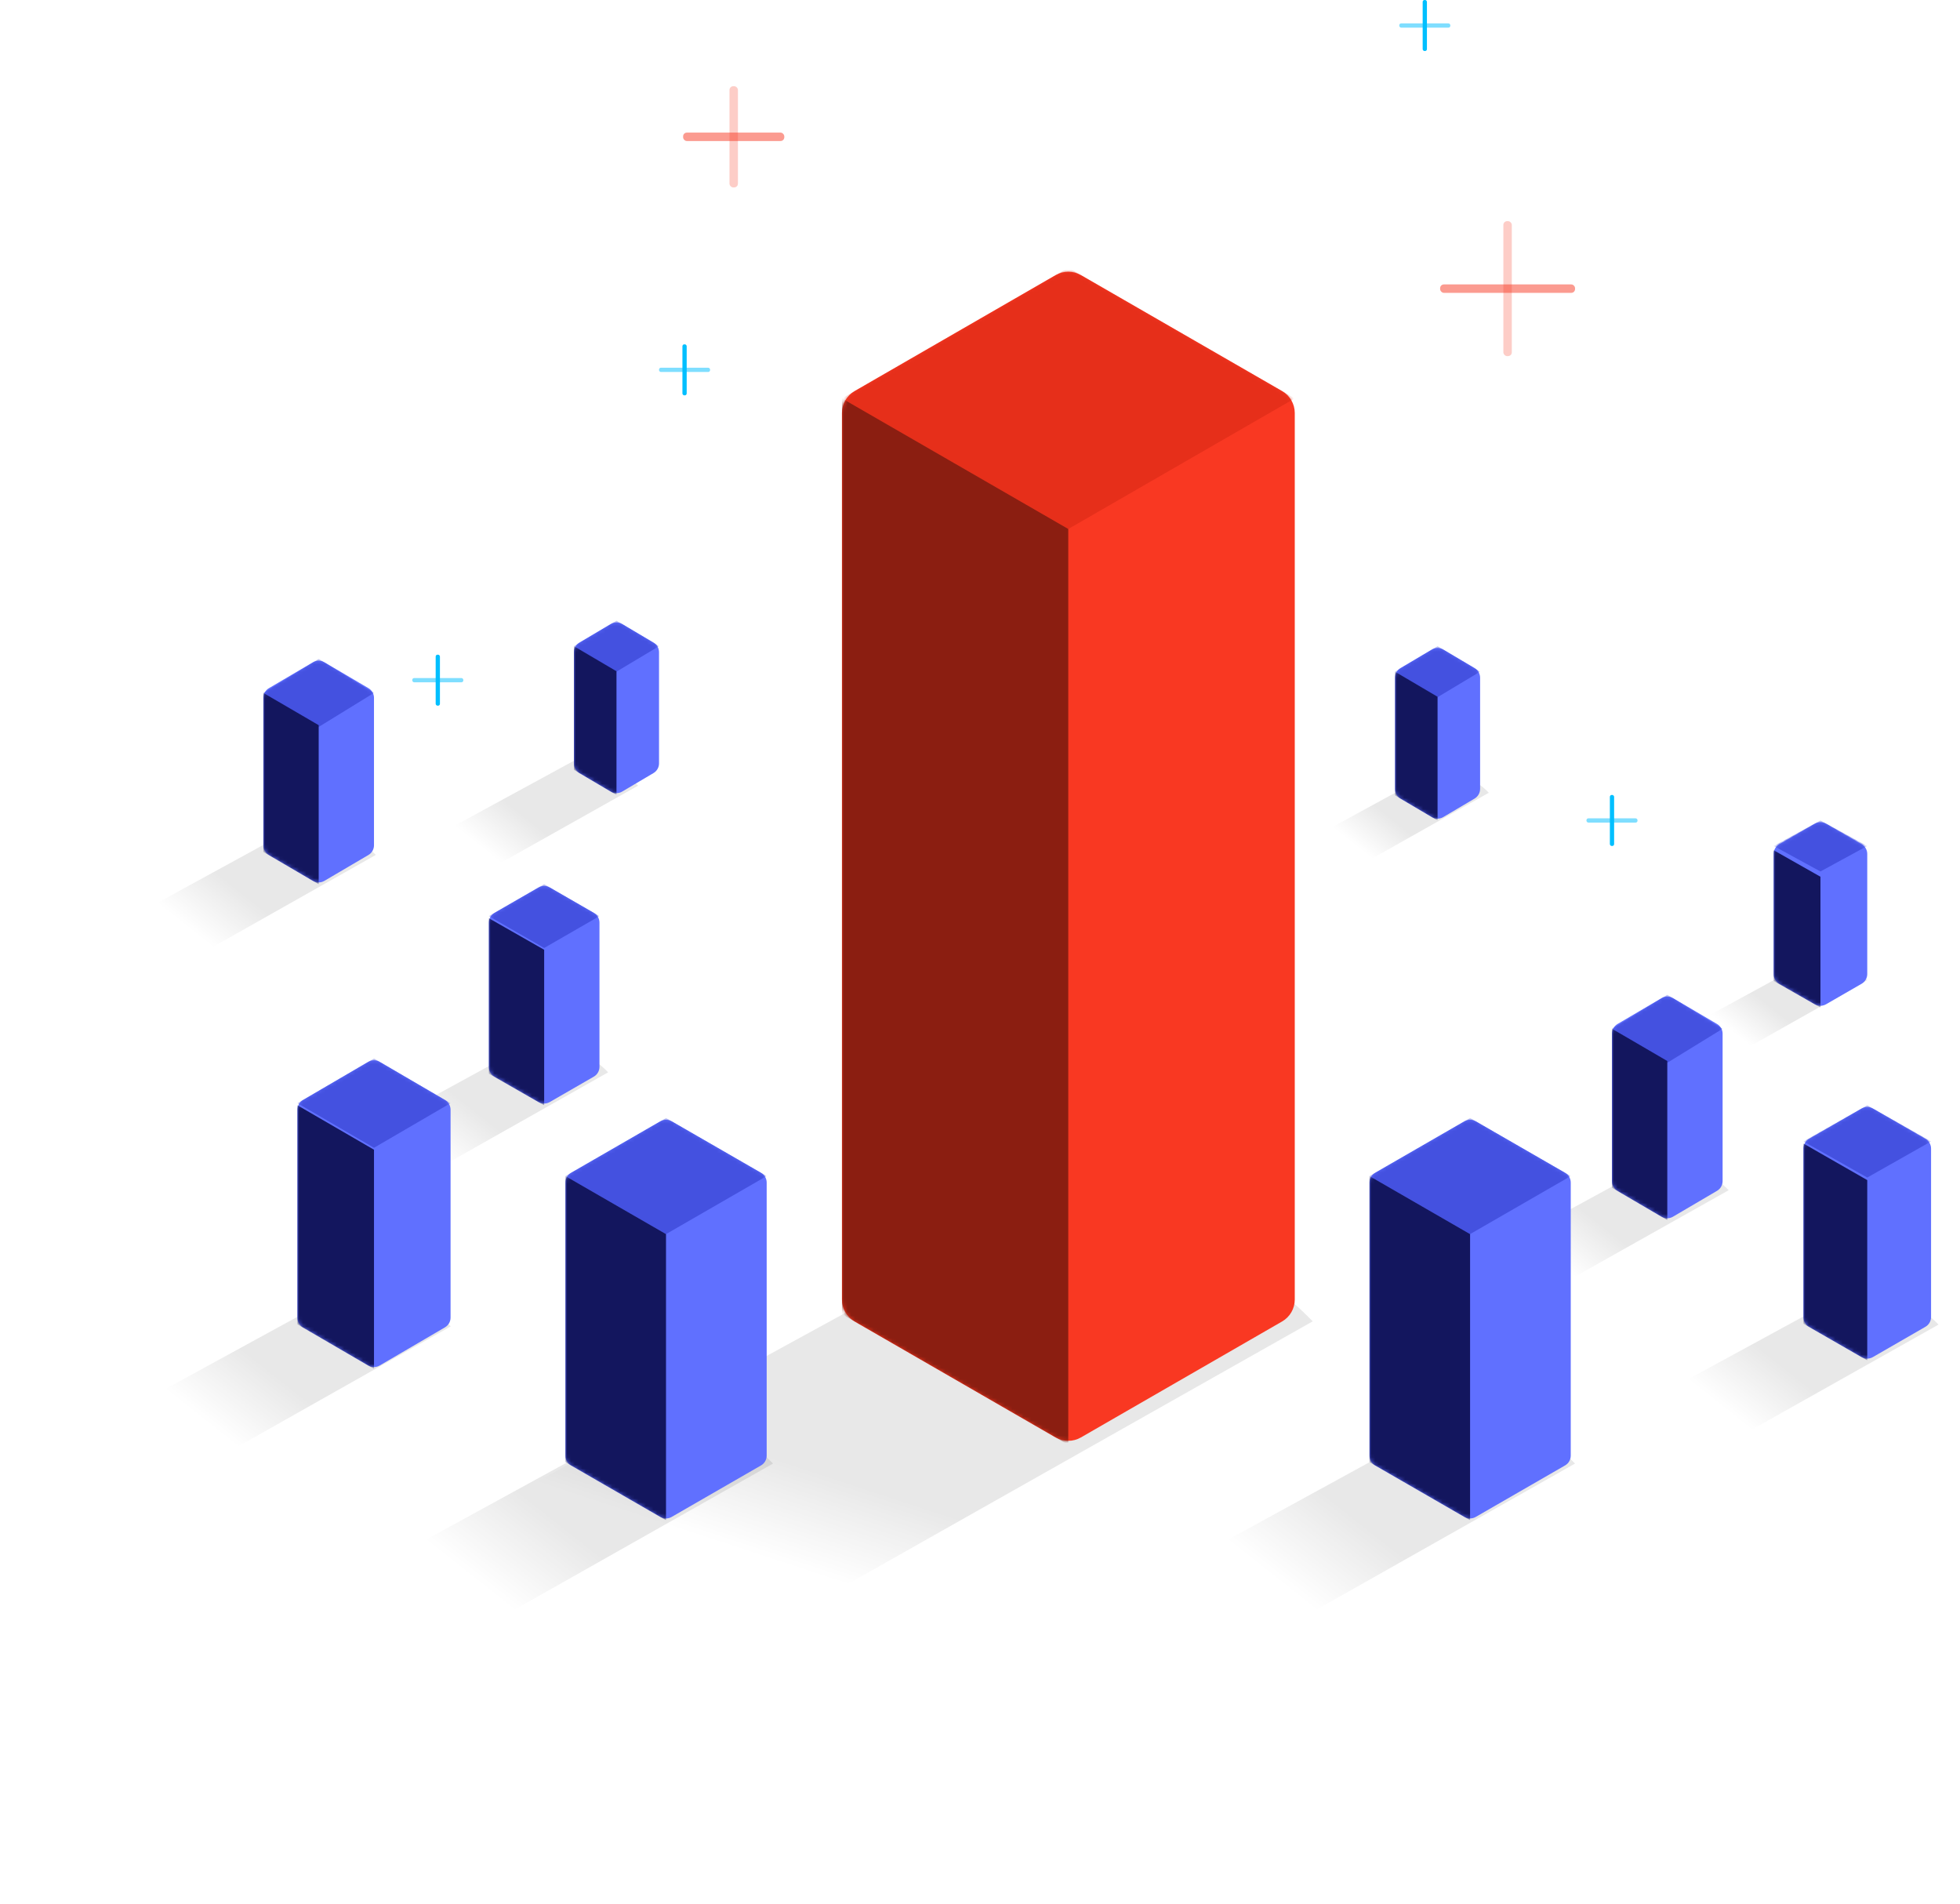 <?xml version="1.0" encoding="UTF-8"?>
<svg width="523px" height="508px" viewBox="0 0 523 508" version="1.1" xmlns="http://www.w3.org/2000/svg" xmlns:xlink="http://www.w3.org/1999/xlink">
    <title>Illustration</title>
    <defs>
        <linearGradient x1="41.455%" y1="55.866%" x2="61.241%" y2="41.968%" id="linearGradient-1">
            <stop stop-color="#000000" stop-opacity="0" offset="0%"></stop>
            <stop stop-color="#000000" offset="100%"></stop>
        </linearGradient>
        <filter x="-7.1%" y="-12.9%" width="114.3%" height="125.7%" filterUnits="objectBoundingBox" id="filter-2">
            <feGaussianBlur stdDeviation="1.5" in="SourceGraphic"></feGaussianBlur>
        </filter>
        <filter x="-7.1%" y="-12.9%" width="114.3%" height="125.7%" filterUnits="objectBoundingBox" id="filter-3">
            <feGaussianBlur stdDeviation="1.5" in="SourceGraphic"></feGaussianBlur>
        </filter>
        <linearGradient x1="54.563%" y1="53.148%" x2="61.241%" y2="41.928%" id="linearGradient-4">
            <stop stop-color="#000000" stop-opacity="0" offset="0%"></stop>
            <stop stop-color="#000000" offset="100%"></stop>
        </linearGradient>
        <filter x="-2.3%" y="-4.1%" width="104.6%" height="108.3%" filterUnits="objectBoundingBox" id="filter-5">
            <feGaussianBlur stdDeviation="2.5" in="SourceGraphic"></feGaussianBlur>
        </filter>
        <linearGradient x1="41.455%" y1="55.838%" x2="61.241%" y2="42.006%" id="linearGradient-6">
            <stop stop-color="#000000" stop-opacity="0" offset="0%"></stop>
            <stop stop-color="#000000" offset="100%"></stop>
        </linearGradient>
        <filter x="-5.4%" y="-9.8%" width="110.8%" height="119.6%" filterUnits="objectBoundingBox" id="filter-7">
            <feGaussianBlur stdDeviation="1.5" in="SourceGraphic"></feGaussianBlur>
        </filter>
        <path d="M13.232,59.213 L1.48,52.303 C0.563,51.764 7.14992657e-16,50.78 0,49.717 L0,10.389 C-5.74312831e-16,9.326 0.563,8.342 1.48,7.803 L13.232,0.894 C14.17,0.342 15.334,0.342 16.272,0.893 L28.035,7.803 C28.952,8.342 29.515,9.326 29.515,10.39 L29.515,49.716 C29.515,50.78 28.952,51.764 28.035,52.303 L16.272,59.213 C15.334,59.764 14.17,59.764 13.232,59.213 Z" id="path-8"></path>
        <filter x="-20.3%" y="-33.1%" width="140.7%" height="166.1%" filterUnits="objectBoundingBox" id="filter-10">
            <feGaussianBlur stdDeviation="2" in="SourceGraphic"></feGaussianBlur>
        </filter>
        <filter x="-40.7%" y="-11.8%" width="181.3%" height="123.5%" filterUnits="objectBoundingBox" id="filter-11">
            <feGaussianBlur stdDeviation="2" in="SourceGraphic"></feGaussianBlur>
        </filter>
        <path d="M57.018,312.025 L3.378,281.087 C1.288,279.882 -1.56917523e-14,277.653 0,275.24 L0,38.729 C2.89078458e-15,36.317 1.288,34.088 3.378,32.882 L57.018,1.944 C59.105,0.741 61.675,0.741 63.761,1.943 L117.445,32.883 C119.536,34.088 120.825,36.318 120.825,38.731 L120.825,275.239 C120.825,277.652 119.536,279.882 117.445,281.087 L63.761,312.026 C61.675,313.229 59.105,313.229 57.018,312.025 Z" id="path-12"></path>
        <filter x="-7.4%" y="-12.9%" width="114.9%" height="125.8%" filterUnits="objectBoundingBox" id="filter-14">
            <feGaussianBlur stdDeviation="3" in="SourceGraphic"></feGaussianBlur>
        </filter>
        <filter x="-14.9%" y="-3.2%" width="129.8%" height="106.4%" filterUnits="objectBoundingBox" id="filter-15">
            <feGaussianBlur stdDeviation="3" in="SourceGraphic"></feGaussianBlur>
        </filter>
        <linearGradient x1="41.455%" y1="55.9%" x2="61.241%" y2="41.922%" id="linearGradient-16">
            <stop stop-color="#000000" stop-opacity="0" offset="0%"></stop>
            <stop stop-color="#000000" offset="100%"></stop>
        </linearGradient>
        <filter x="-3.2%" y="-5.8%" width="106.4%" height="111.5%" filterUnits="objectBoundingBox" id="filter-17">
            <feGaussianBlur stdDeviation="1.5" in="SourceGraphic"></feGaussianBlur>
        </filter>
        <linearGradient x1="41.455%" y1="55.843%" x2="61.241%" y2="41.999%" id="linearGradient-18">
            <stop stop-color="#000000" stop-opacity="0" offset="0%"></stop>
            <stop stop-color="#000000" offset="100%"></stop>
        </linearGradient>
        <filter x="-4.5%" y="-8.0%" width="108.9%" height="116.1%" filterUnits="objectBoundingBox" id="filter-19">
            <feGaussianBlur stdDeviation="1.5" in="SourceGraphic"></feGaussianBlur>
        </filter>
        <path d="M25.342,106.42 L1.501,92.669 C0.572,92.134 3.90933461e-14,91.143 3.62974956e-14,90.071 L3.62974956e-14,17.213 C3.48339127e-14,16.141 0.572,15.15 1.501,14.614 L25.342,0.864 C26.269,0.329 27.411,0.329 28.338,0.864 L52.198,14.615 C53.127,15.15 53.7,16.141 53.7,17.214 L53.7,90.07 C53.7,91.143 53.127,92.134 52.198,92.669 L28.338,106.42 C27.411,106.955 26.269,106.954 25.342,106.42 Z" id="path-20"></path>
        <filter x="-11.2%" y="-19.4%" width="122.3%" height="138.8%" filterUnits="objectBoundingBox" id="filter-22">
            <feGaussianBlur stdDeviation="2" in="SourceGraphic"></feGaussianBlur>
        </filter>
        <filter x="-22.4%" y="-6.5%" width="144.7%" height="113.1%" filterUnits="objectBoundingBox" id="filter-23">
            <feGaussianBlur stdDeviation="2" in="SourceGraphic"></feGaussianBlur>
        </filter>
        <filter id="filter-24">
            <feColorMatrix in="SourceGraphic" type="matrix" values="0 0 0 0 0 0 0 0 0 0.749 0 0 0 0 1 0 0 0 1 0"></feColorMatrix>
        </filter>
        <filter id="filter-25">
            <feColorMatrix in="SourceGraphic" type="matrix" values="0 0 0 0 0 0 0 0 0 0.749 0 0 0 0 1 0 0 0 1 0"></feColorMatrix>
        </filter>
        <filter id="filter-26">
            <feColorMatrix in="SourceGraphic" type="matrix" values="0 0 0 0 0.976 0 0 0 0 0.22 0 0 0 0 0.133 0 0 0 1 0"></feColorMatrix>
        </filter>
        <filter id="filter-27">
            <feColorMatrix in="SourceGraphic" type="matrix" values="0 0 0 0 0.39 0 0 0 0 0.499 0 0 0 0 0.564 0 0 0 1 0"></feColorMatrix>
        </filter>
        <linearGradient x1="41.455%" y1="55.893%" x2="61.241%" y2="41.931%" id="linearGradient-28">
            <stop stop-color="#000000" stop-opacity="0" offset="0%"></stop>
            <stop stop-color="#000000" offset="100%"></stop>
        </linearGradient>
        <filter x="-5.1%" y="-9.2%" width="110.2%" height="118.4%" filterUnits="objectBoundingBox" id="filter-29">
            <feGaussianBlur stdDeviation="1.5" in="SourceGraphic"></feGaussianBlur>
        </filter>
        <linearGradient x1="41.455%" y1="55.887%" x2="61.241%" y2="41.94%" id="linearGradient-30">
            <stop stop-color="#000000" stop-opacity="0" offset="0%"></stop>
            <stop stop-color="#000000" offset="100%"></stop>
        </linearGradient>
        <filter x="-3.9%" y="-7.0%" width="107.8%" height="114.1%" filterUnits="objectBoundingBox" id="filter-31">
            <feGaussianBlur stdDeviation="1.5" in="SourceGraphic"></feGaussianBlur>
        </filter>
        <filter x="-3.2%" y="-5.8%" width="106.4%" height="111.5%" filterUnits="objectBoundingBox" id="filter-32">
            <feGaussianBlur stdDeviation="1.5" in="SourceGraphic"></feGaussianBlur>
        </filter>
        <path d="M13.254,58.108 L1.501,51.329 C0.572,50.793 7.68082689e-15,49.802 0,48.73 L0,10.242 C-1.31310324e-16,9.17 0.572,8.179 1.501,7.643 L13.254,0.864 C14.181,0.329 15.323,0.329 16.251,0.864 L28.013,7.644 C28.943,8.179 29.515,9.17 29.515,10.243 L29.515,48.729 C29.515,49.802 28.943,50.793 28.013,51.329 L16.251,58.108 C15.323,58.643 14.181,58.643 13.254,58.108 Z" id="path-33"></path>
        <filter x="-20.3%" y="-35.3%" width="140.7%" height="170.5%" filterUnits="objectBoundingBox" id="filter-35">
            <feGaussianBlur stdDeviation="2" in="SourceGraphic"></feGaussianBlur>
        </filter>
        <filter x="-40.7%" y="-12.0%" width="181.3%" height="124.0%" filterUnits="objectBoundingBox" id="filter-36">
            <feGaussianBlur stdDeviation="2" in="SourceGraphic"></feGaussianBlur>
        </filter>
        <path d="M18.912,81.902 L1.486,71.711 C0.565,71.173 1.19983336e-14,70.187 0,69.121 L0,13.666 C3.0073265e-15,12.601 0.565,11.615 1.486,11.077 L18.912,0.885 C19.847,0.338 21.005,0.338 21.94,0.885 L39.381,11.077 C40.301,11.615 40.867,12.601 40.867,13.667 L40.867,69.121 C40.867,70.187 40.301,71.173 39.381,71.711 L21.94,81.903 C21.005,82.449 19.847,82.449 18.912,81.902 Z" id="path-37"></path>
        <filter x="-14.7%" y="-25.2%" width="129.4%" height="150.4%" filterUnits="objectBoundingBox" id="filter-39">
            <feGaussianBlur stdDeviation="2" in="SourceGraphic"></feGaussianBlur>
        </filter>
        <filter x="-29.4%" y="-8.5%" width="158.7%" height="117.1%" filterUnits="objectBoundingBox" id="filter-40">
            <feGaussianBlur stdDeviation="2" in="SourceGraphic"></feGaussianBlur>
        </filter>
        <filter x="-5.1%" y="-9.2%" width="110.2%" height="118.4%" filterUnits="objectBoundingBox" id="filter-41">
            <feGaussianBlur stdDeviation="1.5" in="SourceGraphic"></feGaussianBlur>
        </filter>
        <path d="M13.232,59.213 L1.48,52.303 C0.563,51.764 -5.33952672e-15,50.78 0,49.717 L0,10.389 C-5.74312831e-16,9.326 0.563,8.342 1.48,7.803 L13.232,0.894 C14.17,0.342 15.334,0.342 16.272,0.893 L28.035,7.803 C28.952,8.342 29.515,9.326 29.515,10.39 L29.515,49.716 C29.515,50.78 28.952,51.764 28.035,52.303 L16.272,59.213 C15.334,59.764 14.17,59.764 13.232,59.213 Z" id="path-42"></path>
        <filter x="-20.3%" y="-33.1%" width="140.7%" height="166.1%" filterUnits="objectBoundingBox" id="filter-44">
            <feGaussianBlur stdDeviation="2" in="SourceGraphic"></feGaussianBlur>
        </filter>
        <filter x="-40.7%" y="-11.8%" width="181.3%" height="123.5%" filterUnits="objectBoundingBox" id="filter-45">
            <feGaussianBlur stdDeviation="2" in="SourceGraphic"></feGaussianBlur>
        </filter>
        <linearGradient x1="41.455%" y1="55.835%" x2="61.241%" y2="42.011%" id="linearGradient-46">
            <stop stop-color="#000000" stop-opacity="0" offset="0%"></stop>
            <stop stop-color="#000000" offset="100%"></stop>
        </linearGradient>
        <filter x="-6.1%" y="-11.0%" width="112.2%" height="122.0%" filterUnits="objectBoundingBox" id="filter-47">
            <feGaussianBlur stdDeviation="1.5" in="SourceGraphic"></feGaussianBlur>
        </filter>
        <path d="M9.822,45.595 L1.473,40.659 C0.56,40.119 4.70560207e-15,39.137 0,38.077 L0,8.421 C1.67341897e-15,7.36 0.56,6.378 1.473,5.838 L9.822,0.902 C10.763,0.346 11.933,0.346 12.874,0.902 L21.23,5.838 C22.144,6.378 22.704,7.36 22.704,8.421 L22.704,38.076 C22.704,39.137 22.144,40.119 21.23,40.659 L12.874,45.595 C11.933,46.152 10.763,46.151 9.822,45.595 Z" id="path-48"></path>
        <filter x="-26.4%" y="-44.1%" width="152.9%" height="188.2%" filterUnits="objectBoundingBox" id="filter-50">
            <feGaussianBlur stdDeviation="2" in="SourceGraphic"></feGaussianBlur>
        </filter>
        <filter x="-52.9%" y="-15.1%" width="205.7%" height="130.2%" filterUnits="objectBoundingBox" id="filter-51">
            <feGaussianBlur stdDeviation="2" in="SourceGraphic"></feGaussianBlur>
        </filter>
        <path d="M9.822,45.595 L1.473,40.659 C0.56,40.119 4.70560207e-15,39.137 0,38.077 L0,8.421 C1.67341897e-15,7.36 0.56,6.378 1.473,5.838 L9.822,0.902 C10.763,0.346 11.933,0.346 12.874,0.902 L21.23,5.838 C22.144,6.378 22.704,7.36 22.704,8.421 L22.704,38.076 C22.704,39.137 22.144,40.119 21.23,40.659 L12.874,45.595 C11.933,46.152 10.763,46.151 9.822,45.595 Z" id="path-52"></path>
        <filter x="-26.4%" y="-44.1%" width="152.9%" height="188.2%" filterUnits="objectBoundingBox" id="filter-54">
            <feGaussianBlur stdDeviation="2" in="SourceGraphic"></feGaussianBlur>
        </filter>
        <filter x="-52.9%" y="-15.1%" width="205.7%" height="130.2%" filterUnits="objectBoundingBox" id="filter-55">
            <feGaussianBlur stdDeviation="2" in="SourceGraphic"></feGaussianBlur>
        </filter>
        <path d="M25.342,106.42 L1.501,92.669 C0.572,92.134 4.52195452e-14,91.143 3.62974956e-14,90.071 L3.62974956e-14,17.213 C3.5278002e-14,16.141 0.572,15.15 1.501,14.614 L25.342,0.864 C26.269,0.329 27.411,0.329 28.338,0.864 L52.198,14.615 C53.127,15.15 53.7,16.141 53.7,17.214 L53.7,90.07 C53.7,91.143 53.127,92.134 52.198,92.669 L28.338,106.42 C27.411,106.955 26.269,106.954 25.342,106.42 Z" id="path-56"></path>
        <filter x="-11.2%" y="-19.4%" width="122.3%" height="138.8%" filterUnits="objectBoundingBox" id="filter-58">
            <feGaussianBlur stdDeviation="2" in="SourceGraphic"></feGaussianBlur>
        </filter>
        <filter x="-22.4%" y="-6.5%" width="144.7%" height="113.1%" filterUnits="objectBoundingBox" id="filter-59">
            <feGaussianBlur stdDeviation="2" in="SourceGraphic"></feGaussianBlur>
        </filter>
        <path d="M15.523,67.18 L1.501,59.092 C0.572,58.556 3.84440718e-15,57.566 0,56.494 L0,11.551 C3.12778886e-16,10.479 0.572,9.488 1.501,8.952 L15.523,0.864 C16.451,0.329 17.593,0.329 18.52,0.864 L32.554,8.953 C33.483,9.488 34.056,10.479 34.056,11.552 L34.056,56.493 C34.056,57.565 33.483,58.556 32.554,59.092 L18.52,67.181 C17.593,67.716 16.451,67.715 15.523,67.18 Z" id="path-60"></path>
        <filter x="-17.6%" y="-31.1%" width="135.2%" height="162.2%" filterUnits="objectBoundingBox" id="filter-62">
            <feGaussianBlur stdDeviation="2" in="SourceGraphic"></feGaussianBlur>
        </filter>
        <filter x="-35.2%" y="-10.4%" width="170.5%" height="120.7%" filterUnits="objectBoundingBox" id="filter-63">
            <feGaussianBlur stdDeviation="2" in="SourceGraphic"></feGaussianBlur>
        </filter>
        <path d="M10.984,49.035 L1.501,43.565 C0.572,43.029 2.79584558e-15,42.039 0,40.967 L0,8.933 C-6.0747617e-16,7.861 0.572,6.87 1.501,6.334 L10.984,0.864 C11.912,0.329 13.054,0.329 13.981,0.864 L23.473,6.334 C24.402,6.87 24.974,7.861 24.974,8.934 L24.974,40.966 C24.974,42.038 24.402,43.029 23.473,43.565 L13.981,49.036 C13.054,49.57 11.912,49.57 10.984,49.035 Z" id="path-64"></path>
        <filter x="-24.0%" y="-44.1%" width="148.0%" height="188.2%" filterUnits="objectBoundingBox" id="filter-66">
            <feGaussianBlur stdDeviation="2" in="SourceGraphic"></feGaussianBlur>
        </filter>
        <filter x="-48.0%" y="-14.3%" width="196.1%" height="128.6%" filterUnits="objectBoundingBox" id="filter-67">
            <feGaussianBlur stdDeviation="2" in="SourceGraphic"></feGaussianBlur>
        </filter>
    </defs>
    <g id="Home" stroke="none" stroke-width="1" fill="none" fill-rule="evenodd">
        <g id="001---Home-Alternate" transform="translate(-955, -657)">
            <g id="Illustration" transform="translate(960, 657)">
                <g id="Big" transform="translate(0.279, 0)">
                    <path d="M479.896,255 C486.094,256.824 489.397,257.806 493,261.478 L442.38,290 L430,282.322 L430.224,282.105 L479.896,255 Z" id="Shadow" fill="url(#linearGradient-1)" opacity="0.3" filter="url(#filter-2)"></path>
                    <path d="M378.896,205 C385.094,206.824 388.397,207.806 392,211.478 L341.38,240 L329,232.322 L329.224,232.105 L378.896,205 Z" id="Shadow" fill="url(#linearGradient-1)" opacity="0.3" filter="url(#filter-3)"></path>
                    <path d="M277.401,319 C309.372,328.434 326.411,333.512 345,352.499 L83.866,500 L20,460.295 L21.158,459.17 L277.401,319 Z" id="Shadow" fill="url(#linearGradient-4)" opacity="0.3" filter="url(#filter-5)"></path>
                    <path d="M438.736,309 C446.901,311.397 451.253,312.688 456,317.514 L389.31,355 L373,344.909 L373.296,344.623 L438.736,309 Z" id="Shadow" fill="url(#linearGradient-6)" opacity="0.3" filter="url(#filter-7)"></path>
                    <g id="Cube" transform="translate(424.86, 265.374)">
                        <mask id="mask-9" fill="white">
                            <use xlink:href="#path-8"></use>
                        </mask>
                        <use id="Mask" fill="#6070FF" xlink:href="#path-8"></use>
                        <polygon id="Path-3" fill="#4451E0" filter="url(#filter-10)" mask="url(#mask-9)" points="0 9.073 14.758 18.145 29.515 9.073 14.758 0"></polygon>
                        <polygon id="Path-4" fill="#13165E" filter="url(#filter-11)" mask="url(#mask-9)" points="0 9.073 14.758 17.678 14.758 60.106 0 51.501"></polygon>
                    </g>
                    <g id="Cube" transform="translate(219.388, 71.447)">
                        <mask id="mask-13" fill="white">
                            <use xlink:href="#path-12"></use>
                        </mask>
                        <use id="Mask" fill="#F93822" xlink:href="#path-12"></use>
                        <polygon id="Path-3" fill="#D92A16" opacity="0.78" style="mix-blend-mode: multiply;" filter="url(#filter-14)" mask="url(#mask-13)" points="0.001 34.83 60.412 69.661 120.825 34.83 60.413 0"></polygon>
                        <polygon id="Path-4" fill="#8B1E11" filter="url(#filter-15)" mask="url(#mask-13)" points="2.58115524e-13 34.83 60.386 69.661 60.386 313.97 0.001 279.139"></polygon>
                    </g>
                    <path d="M385.88,376 C399.653,380.065 406.992,382.254 415,390.436 L302.512,454 L275,436.889 L275.499,436.405 L385.88,376 Z" id="Shadow" fill="url(#linearGradient-16)" opacity="0.3" filter="url(#filter-17)"></path>
                    <path d="M490.992,343 C500.928,345.919 506.223,347.49 512,353.364 L430.848,399 L411,386.715 L411.36,386.368 L490.992,343 Z" id="Shadow" fill="url(#linearGradient-18)" opacity="0.3" filter="url(#filter-19)"></path>
                    <g id="Cube" transform="translate(360.153, 298.263)">
                        <mask id="mask-21" fill="white">
                            <use xlink:href="#path-20"></use>
                        </mask>
                        <use id="Mask" fill="#6070FF" xlink:href="#path-20"></use>
                        <polygon id="Path-3" fill="#4451E0" filter="url(#filter-22)" mask="url(#mask-21)" points="0 15.48 26.85 30.96 53.7 15.48 26.85 0"></polygon>
                        <polygon id="Path-4" fill="#13165E" filter="url(#filter-23)" mask="url(#mask-21)" points="6.45288811e-14 15.48 26.838 30.96 26.838 107.284 0 91.804"></polygon>
                    </g>
                    <g filter="url(#filter-24)" id="+">
                        <g transform="translate(170.574, 91.86)">
                            <rect id="Rectangle" fill="#00BFFF" opacity="0.5" x="0" y="6.237" width="13.622" height="1.134" rx="0.5"></rect>
                            <rect id="Rectangle" fill="#00BFFF" x="6.244" y="0" width="1.135" height="13.609" rx="0.5"></rect>
                        </g>
                    </g>
                    <g filter="url(#filter-25)" id="+">
                        <g transform="translate(418.048, 212.073)">
                            <rect id="Rectangle" fill="#00BFFF" opacity="0.5" x="0" y="6.237" width="13.622" height="1.134" rx="0.5"></rect>
                            <rect id="Rectangle" fill="#00BFFF" x="6.244" y="0" width="1.135" height="13.609" rx="0.5"></rect>
                        </g>
                    </g>
                    <g filter="url(#filter-26)" id="+">
                        <g transform="translate(104.732, 174.648)">
                            <rect id="Rectangle" fill="#00BFFF" opacity="0.5" x="0" y="6.237" width="13.622" height="1.134" rx="0.5"></rect>
                            <rect id="Rectangle" fill="#00BFFF" x="6.244" y="0" width="1.135" height="13.609" rx="0.5"></rect>
                        </g>
                    </g>
                    <g filter="url(#filter-27)" id="+">
                        <g transform="translate(368.099, 0)">
                            <rect id="Rectangle" fill="#00BFFF" opacity="0.5" x="0" y="6.237" width="13.622" height="1.134" rx="0.5"></rect>
                            <rect id="Rectangle" fill="#00BFFF" x="6.244" y="0" width="1.135" height="13.609" rx="0.5"></rect>
                        </g>
                    </g>
                    <path d="M138.696,277 C147.353,279.554 151.967,280.929 157,286.069 L86.293,326 L69,315.251 L69.313,314.947 L138.696,277 Z" id="Shadow" fill="url(#linearGradient-28)" opacity="0.3" filter="url(#filter-29)"></path>
                    <path d="M91.08,342 C102.393,345.336 108.422,347.131 115,353.845 L22.599,406 L0,391.961 L0.41,391.563 L91.08,342 Z" id="Shadow" fill="url(#linearGradient-30)" opacity="0.3" filter="url(#filter-31)"></path>
                    <path d="M171.88,376 C185.653,380.065 192.992,382.254 201,390.436 L88.512,454 L61,436.889 L61.499,436.405 L171.88,376 Z" id="Shadow" fill="url(#linearGradient-16)" opacity="0.3" filter="url(#filter-32)"></path>
                    <g id="Cube" transform="translate(125.166, 235.888)">
                        <mask id="mask-34" fill="white">
                            <use xlink:href="#path-33"></use>
                        </mask>
                        <use id="Mask" fill="#6070FF" xlink:href="#path-33"></use>
                        <polygon id="Path-3" fill="#4451E0" filter="url(#filter-35)" mask="url(#mask-34)" points="0 8.506 14.758 17.011 29.515 8.506 14.758 0"></polygon>
                        <polygon id="Path-4" fill="#13165E" filter="url(#filter-36)" mask="url(#mask-34)" points="0 9.073 14.758 17.487 14.758 58.972 0 50.558"></polygon>
                    </g>
                    <g id="Cube" transform="translate(74.082, 282.385)">
                        <mask id="mask-38" fill="white">
                            <use xlink:href="#path-37"></use>
                        </mask>
                        <use id="Mask" fill="#6070FF" xlink:href="#path-37"></use>
                        <polygon id="Path-3" fill="#4451E0" filter="url(#filter-39)" mask="url(#mask-38)" points="0 11.908 20.434 23.816 40.867 11.908 20.434 0"></polygon>
                        <polygon id="Path-4" fill="#13165E" filter="url(#filter-40)" mask="url(#mask-38)" points="0 12.475 20.434 24.331 20.434 82.788 0 70.931"></polygon>
                    </g>
                    <path d="M76.696,219 C85.353,221.554 89.967,222.929 95,228.069 L24.293,268 L7,257.251 L7.313,256.947 L76.696,219 Z" id="Shadow" fill="url(#linearGradient-28)" opacity="0.3" filter="url(#filter-41)"></path>
                    <g id="Cube" transform="translate(65, 175.782)">
                        <mask id="mask-43" fill="white">
                            <use xlink:href="#path-42"></use>
                        </mask>
                        <use id="Mask" fill="#6070FF" xlink:href="#path-42"></use>
                        <polygon id="Path-3" fill="#4451E0" filter="url(#filter-44)" mask="url(#mask-43)" points="0 9.073 14.758 18.145 29.515 9.073 14.758 0"></polygon>
                        <polygon id="Path-4" fill="#13165E" filter="url(#filter-45)" mask="url(#mask-43)" points="0 9.073 14.758 17.678 14.758 60.106 0 51.501"></polygon>
                    </g>
                    <g id="Group-3" transform="translate(91, 165.575)">
                        <path d="M58.608,36.425 C65.888,38.561 69.767,39.712 74,44.013 L14.542,77.425 L0,68.431 L0.264,68.176 L58.608,36.425 Z" id="Shadow" fill="url(#linearGradient-46)" opacity="0.3" filter="url(#filter-47)"></path>
                        <g id="Cube" transform="translate(56.87, 0)">
                            <mask id="mask-49" fill="white">
                                <use xlink:href="#path-48"></use>
                            </mask>
                            <use id="Mask" fill="#6070FF" xlink:href="#path-48"></use>
                            <polygon id="Path-3" fill="#4451E0" filter="url(#filter-50)" mask="url(#mask-49)" points="0 6.804 11.352 13.609 22.704 6.804 11.352 0"></polygon>
                            <polygon id="Path-4" fill="#13165E" filter="url(#filter-51)" mask="url(#mask-49)" points="0 6.804 11.352 13.498 11.352 46.497 0 39.804"></polygon>
                        </g>
                    </g>
                    <g id="Cube" transform="translate(366.964, 172.38)">
                        <mask id="mask-53" fill="white">
                            <use xlink:href="#path-52"></use>
                        </mask>
                        <use id="Mask" fill="#6070FF" xlink:href="#path-52"></use>
                        <polygon id="Path-3" fill="#4451E0" filter="url(#filter-54)" mask="url(#mask-53)" points="0 6.804 11.352 13.609 22.704 6.804 11.352 0"></polygon>
                        <polygon id="Path-4" fill="#13165E" filter="url(#filter-55)" mask="url(#mask-53)" points="0 6.804 11.352 13.498 11.352 46.497 0 39.804"></polygon>
                    </g>
                    <g id="Cube" transform="translate(145.599, 298.263)">
                        <mask id="mask-57" fill="white">
                            <use xlink:href="#path-56"></use>
                        </mask>
                        <use id="Mask" fill="#6070FF" xlink:href="#path-56"></use>
                        <polygon id="Path-3" fill="#4451E0" filter="url(#filter-58)" mask="url(#mask-57)" points="0 15.48 26.85 30.96 53.7 15.48 26.85 0"></polygon>
                        <polygon id="Path-4" fill="#13165E" filter="url(#filter-59)" mask="url(#mask-57)" points="6.45288811e-14 15.48 26.838 30.96 26.838 107.284 0 91.804"></polygon>
                    </g>
                    <g id="Cube" transform="translate(475.944, 294.86)">
                        <mask id="mask-61" fill="white">
                            <use xlink:href="#path-60"></use>
                        </mask>
                        <use id="Mask" fill="#6070FF" xlink:href="#path-60"></use>
                        <polygon id="Path-3" fill="#4451E0" filter="url(#filter-62)" mask="url(#mask-61)" points="0 9.64 17.028 19.279 34.056 9.64 17.028 0"></polygon>
                        <polygon id="Path-4" fill="#13165E" filter="url(#filter-63)" mask="url(#mask-61)" points="0 10.207 17.028 19.959 17.028 68.045 0 58.292"></polygon>
                    </g>
                    <g id="Cube" transform="translate(467.997, 218.877)">
                        <mask id="mask-65" fill="white">
                            <use xlink:href="#path-64"></use>
                        </mask>
                        <use id="Mask" fill="#6070FF" xlink:href="#path-64"></use>
                        <polygon id="Path-3" fill="#4451E0" filter="url(#filter-66)" mask="url(#mask-65)" points="0 6.804 12.487 13.609 24.974 6.804 12.487 0"></polygon>
                        <polygon id="Path-4" fill="#13165E" filter="url(#filter-67)" mask="url(#mask-65)" points="0 7.939 12.487 15.014 12.487 49.899 0 42.824"></polygon>
                    </g>
                </g>
                <g id="+" transform="translate(379.279, 59)" fill="#F93822">
                    <rect id="Rectangle" opacity="0.5" x="0" y="16.875" width="36" height="2.25" rx="1"></rect>
                    <rect id="Rectangle" opacity="0.25" x="16.875" y="0" width="2.25" height="36" rx="1"></rect>
                </g>
                <g id="+" transform="translate(177.279, 23)" fill="#F93822">
                    <rect id="Rectangle" opacity="0.5" x="0" y="12.375" width="27" height="2.25" rx="1"></rect>
                    <rect id="Rectangle" opacity="0.25" x="12.375" y="0" width="2.25" height="27" rx="1"></rect>
                </g>
            </g>
        </g>
    </g>
</svg>